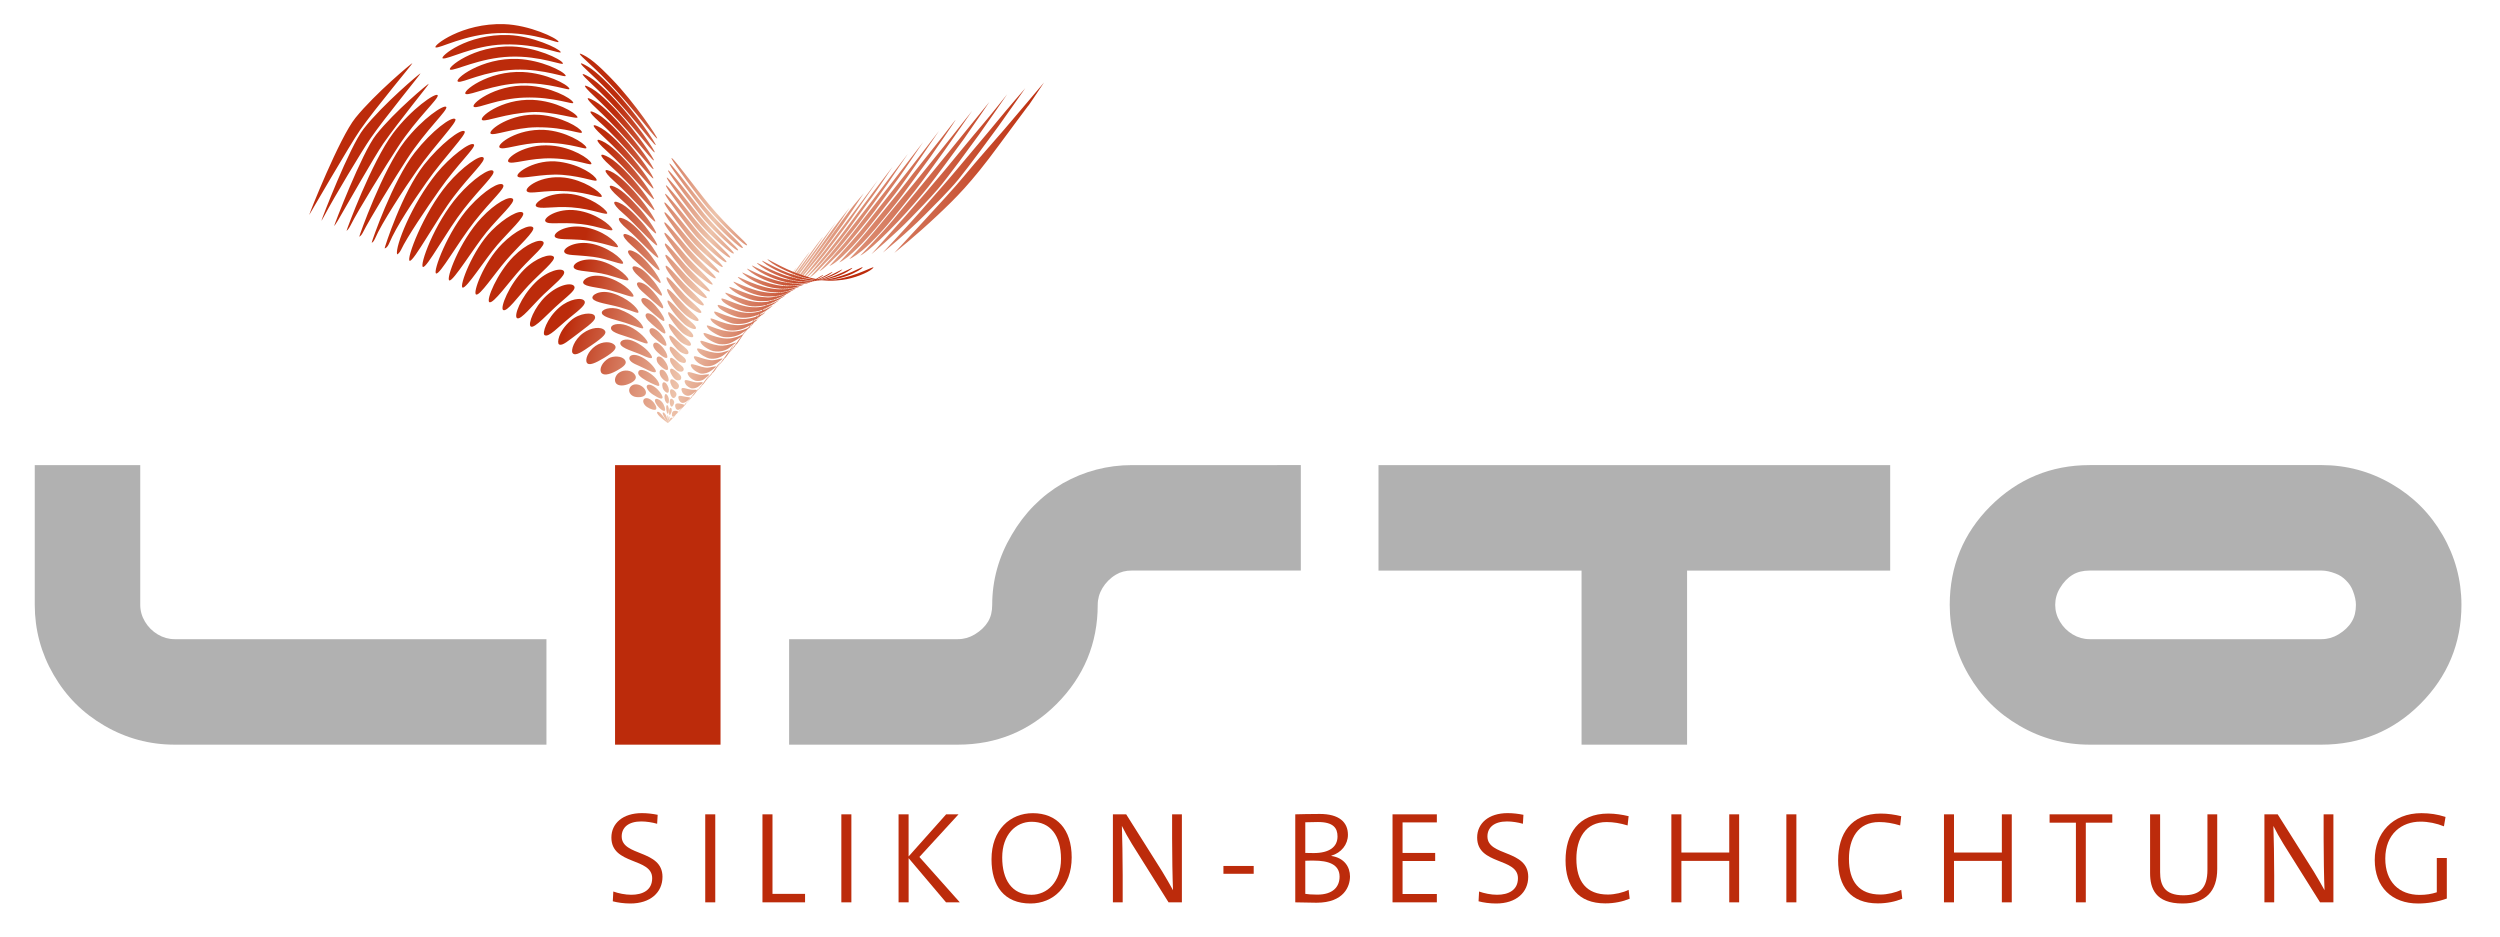 <?xml version="1.0" encoding="utf-8"?>
<!-- Generator: Adobe Illustrator 26.3.1, SVG Export Plug-In . SVG Version: 6.00 Build 0)  -->
<svg version="1.1" id="Ebene_1" xmlns="http://www.w3.org/2000/svg" xmlns:xlink="http://www.w3.org/1999/xlink" x="0px" y="0px"
	 viewBox="0 0 907 340" style="enable-background:new 0 0 907 340;" xml:space="preserve">
<style type="text/css">
	.st0{fill:#BC2B0B;}
	.st1{fill:#B1B1B1;}
	.st2{fill:url(#SVGID_1_);}
	.st3{fill:url(#SVGID_00000127741440317928303600000000054150298934169514_);}
</style>
<g>
	<path class="st0" d="M252.8,168.74h-29.66v101.43h38.27V168.74H252.8z"/>
	<g>
		<path class="st1" d="M42.27,168.74H12.61v50.71c0,9.01,2.3,17.55,6.84,25.37c4.57,7.88,10.63,13.93,18.49,18.49
			c7.83,4.56,16.37,6.85,25.38,6.85h134.93v-38.27H63.33c-2.14,0-4.2-0.58-6.1-1.72c-1.94-1.17-3.46-2.68-4.63-4.63
			c-1.14-1.9-1.72-3.95-1.72-6.09v-50.71H42.27z"/>
		<path class="st1" d="M463.33,168.74h-52.64c-8.93,0-17.37,2.22-25.09,6.59c-7.72,4.49-13.94,10.77-18.57,18.75
			c-4.67,7.86-7.06,16.42-7.06,25.37c0,2.41-0.49,4.4-1.51,6.09c-1.08,1.79-2.7,3.34-4.83,4.63c-1.9,1.14-3.96,1.72-6.1,1.72h-61.24
			v38.27h61.24c13.97,0,26-4.95,35.78-14.73c9.91-9.92,14.94-22.02,14.94-35.99c0-2.14,0.58-4.2,1.72-6.1
			c1.17-1.95,2.89-3.67,4.83-4.83c1.75-1.05,3.57-1.52,5.89-1.52h61.25v-38.27H463.33z"/>
		<path class="st1" d="M677.16,168.74H500.12v38.27c0,0,60.25,0,73.67,0c0,12.85,0,63.16,0,63.16h38.28c0,0,0-50.31,0-63.16
			c13.43,0,73.69,0,73.69,0v-38.27H677.16z"/>
		<path class="st1" d="M758.07,168.74c-13.96,0-26.07,5.02-35.99,14.94c-9.77,9.78-14.72,21.81-14.72,35.77
			c0,9.02,2.29,17.56,6.84,25.37c4.57,7.87,10.62,13.93,18.5,18.49c7.81,4.56,16.37,6.85,25.37,6.85h84.21
			c13.96,0,25.99-4.95,35.77-14.73c9.92-9.92,14.96-22.02,14.96-35.99c0-9.01-2.3-17.55-6.85-25.37
			c-4.57-7.87-10.62-13.92-18.5-18.5c-7.82-4.55-16.35-6.84-25.38-6.84H758.07z M751.98,230.17L751.98,230.17
			c-1.95-1.17-3.46-2.68-4.63-4.63c-1.15-1.9-1.72-3.95-1.72-6.09c0-2.14,0.57-4.2,1.72-6.1c1.28-2.14,2.84-3.77,4.63-4.83
			c1.67-1.01,3.72-1.52,6.09-1.52h84.21c1.51,0,3.18,0.36,5.13,1.11c1.43,0.55,2.56,1.29,3.73,2.47c1.18,1.18,1.91,2.3,2.48,3.75
			c0.75,1.94,1.11,3.61,1.11,5.12c0,2.41-0.5,4.4-1.52,6.09c-1.06,1.79-2.69,3.34-4.83,4.63c-1.9,1.14-3.95,1.72-6.09,1.72h-84.21
			C755.94,231.89,753.88,231.31,751.98,230.17z"/>
	</g>
	<g>
		<path class="st0" d="M228.71,327.79c-2.37,0-4.63-0.33-6.39-0.8l0.19-3.55c1.84,0.66,4.3,1.18,6.53,1.18
			c4.12,0,7.57-1.66,7.57-6.01c0-7.57-14.8-4.68-14.8-14.76c0-5.06,4.07-8.85,11.07-8.85c1.99,0,3.83,0.24,5.72,0.61l-0.19,3.26
			c-1.8-0.52-3.93-0.85-5.77-0.85c-4.63,0-7.09,2.18-7.09,5.44c0,7.33,14.8,4.68,14.8,14.66
			C240.35,323.77,235.95,327.79,228.71,327.79z"/>
		<path class="st0" d="M255.86,327.37v-31.93h3.64v31.93H255.86z"/>
		<path class="st0" d="M276.62,327.37v-31.93h3.64v28.85h11.82v3.07H276.62z"/>
		<path class="st0" d="M305.24,327.37v-31.93h3.64v31.93H305.24z"/>
		<path class="st0" d="M343.22,327.37l-13.57-16.03v16.03H326v-31.93h3.64v15.28l13.62-15.28h4.49l-14.19,15.47l14.66,16.46H343.22z
			"/>
		<path class="st0" d="M373.86,327.79c-9.55,0-14.14-6.39-14.14-16.03c0-10.74,6.76-16.74,14.99-16.74c8.65,0,14.1,5.77,14.1,16.03
			C388.81,321.74,382.05,327.79,373.86,327.79z M374.24,298.14c-5.63,0-10.64,4.59-10.64,12.96c0,7.99,3.45,13.53,10.64,13.53
			c5.58,0,10.69-4.54,10.69-13.01C384.93,303.06,381.01,298.14,374.24,298.14z"/>
		<path class="st0" d="M423.95,327.37l-13.29-21.19c-1.42-2.32-2.6-4.44-3.64-6.53c0.14,3.64,0.29,12.39,0.29,17.93v9.79h-3.55
			v-31.93h4.82l13.06,20.72c1.37,2.22,2.7,4.59,3.93,6.81c-0.19-4.26-0.33-12.96-0.33-18.78v-8.75h3.55v31.93H423.95z"/>
		<path class="st0" d="M443.86,317.01v-2.84h10.98v2.84H443.86z"/>
		<path class="st0" d="M477.63,327.51c-1.94,0-4.97-0.09-7.71-0.14v-31.93c2.17-0.05,5.06-0.14,8.89-0.14
			c6.95,0,10.22,2.93,10.22,7.57c0,3.5-2.41,6.53-6.01,7.57v0.1c4.73,0.71,6.76,4.02,6.76,7.43
			C489.79,321.41,487.71,327.51,477.63,327.51z M478.15,298.23c-1.56,0-3.21,0.05-4.59,0.09v11.12c0.99,0.05,1.8,0.05,3.03,0.05
			c5.68,0,8.66-2.22,8.66-6.01C485.25,300.45,483.78,298.23,478.15,298.23z M476.64,312.23c-0.57,0-2.32,0-3.08,0.05v12.01
			c0.85,0.14,2.27,0.28,4.35,0.28c5.63,0,8.09-2.79,8.09-6.53C486,313.56,481.89,312.23,476.64,312.23z"/>
		<path class="st0" d="M505.21,327.37v-31.93h16.08v2.93h-12.44v11.07h11.83v2.93h-11.83v11.97h12.44v3.03H505.21z"/>
		<path class="st0" d="M542.81,327.79c-2.37,0-4.63-0.33-6.39-0.8l0.19-3.55c1.85,0.66,4.31,1.18,6.53,1.18
			c4.11,0,7.57-1.66,7.57-6.01c0-7.57-14.8-4.68-14.8-14.76c0-5.06,4.07-8.85,11.07-8.85c1.99,0,3.83,0.24,5.72,0.61l-0.19,3.26
			c-1.8-0.52-3.93-0.85-5.77-0.85c-4.64,0-7.1,2.18-7.1,5.44c0,7.33,14.8,4.68,14.8,14.66
			C554.44,323.77,550.05,327.79,542.81,327.79z"/>
		<path class="st0" d="M582.4,327.75c-9.89,0-14.42-6.15-14.42-15.61c0-9.6,4.63-16.98,15.51-16.98c2.46,0,5.01,0.38,7.38,0.95
			l-0.38,3.36c-2.65-0.8-5.11-1.23-7.61-1.23c-7.76,0-10.97,6.05-10.97,13.34c0,8.23,3.64,12.96,11.44,12.96
			c2.46,0,5.53-0.71,7.52-1.7l0.38,3.22C588.78,327.08,585.71,327.75,582.4,327.75z"/>
		<path class="st0" d="M627.37,327.37v-15.04h-17.36v15.04h-3.64v-31.93h3.64v13.86h17.36v-13.86h3.59v31.93H627.37z"/>
		<path class="st0" d="M648.09,327.37v-31.93h3.64v31.93H648.09z"/>
		<path class="st0" d="M681.29,327.75c-9.89,0-14.42-6.15-14.42-15.61c0-9.6,4.63-16.98,15.51-16.98c2.46,0,5.02,0.38,7.38,0.95
			l-0.38,3.36c-2.65-0.8-5.11-1.23-7.61-1.23c-7.76,0-10.97,6.05-10.97,13.34c0,8.23,3.64,12.96,11.45,12.96
			c2.46,0,5.53-0.71,7.52-1.7l0.38,3.22C687.68,327.08,684.61,327.75,681.29,327.75z"/>
		<path class="st0" d="M726.27,327.37v-15.04h-17.36v15.04h-3.64v-31.93h3.64v13.86h17.36v-13.86h3.6v31.93H726.27z"/>
		<path class="st0" d="M756.73,298.47v28.9h-3.59v-28.9h-9.55v-3.03h22.75v3.03H756.73z"/>
		<path class="st0" d="M791.83,327.79c-9.89,0-11.78-5.53-11.78-11.02v-21.33h3.64v21c0,4.59,1.52,8.37,8.42,8.37
			c5.87,0,8.75-2.46,8.75-9.27v-20.1h3.55v19.82C804.41,323.44,800.11,327.79,791.83,327.79z"/>
		<path class="st0" d="M841.72,327.37l-13.29-21.19c-1.42-2.32-2.6-4.44-3.64-6.53c0.14,3.64,0.29,12.39,0.29,17.93v9.79h-3.55
			v-31.93h4.82l13.06,20.72c1.37,2.22,2.7,4.59,3.93,6.81c-0.19-4.26-0.33-12.96-0.33-18.78v-8.75h3.55v31.93H841.72z"/>
		<path class="st0" d="M886.66,299.79c-2.7-1.09-5.67-1.7-8.51-1.7c-6.72,0-12.77,4.35-12.77,13.43c0,8.42,5.02,13.15,12.49,13.15
			c2.32,0,4.3-0.33,6.2-0.95v-12.44h3.64v14.71c-3.22,1.18-7.05,1.8-10.4,1.8c-9.46,0-15.75-5.86-15.75-15.8
			c0-9.7,6.39-16.98,16.98-16.98c2.98,0,5.82,0.47,8.7,1.37L886.66,299.79z"/>
	</g>
	<g>
		<g>
			
				<linearGradient id="SVGID_1_" gradientUnits="userSpaceOnUse" x1="227.023" y1="-4.647" x2="331.78" y2="-4.647" gradientTransform="matrix(1 0 0 1 47 78)">
				<stop  offset="0" style="stop-color:#EDC3AB"/>
				<stop  offset="1" style="stop-color:#BC2B0B"/>
			</linearGradient>
			<path class="st2" d="M283.91,103.2c-0.7,0.83-5.98,8.14-6.71,9.19c-0.88,1.26-3.17,4.39-3.17,4.39s1.16-1.17,1.73-1.99
				c0.92-1.34,2.11-2.76,2.92-3.92C279.48,109.72,284.63,102.35,283.91,103.2z M288.87,97.12c-0.91,1.06-7.75,10.51-8.7,11.86
				c-1.37,1.95-3.82,5.65-3.82,5.65s1.17-1.3,1.81-2.2c0.9-1.25,2.85-3.96,3.9-5.45C283.11,105.51,289.81,96.02,288.87,97.12z
				 M307.58,83.66c1.59-2.17,7.11-10,8.68-12.02c1.57-2.01,7.54-11.1,7.54-11.1c-0.72,0.92-11.66,15.19-15.8,20.92
				c-4.4,6.1-12.06,15.31-13.57,17.02c-1.14,1.29-4.34,4.76-3.88,4.41c0.46-0.35,2.61-2.52,4.66-4.54
				C298.9,94.77,304.99,87.2,307.58,83.66z M305.71,81.53c1.87-2.62,7.66-11.4,7.66-11.4s-2.29,2.74-3.68,4.39
				c-1.39,1.64-6.69,8.9-9.35,12.75c-2.65,3.84-7.35,10.06-8.86,11.89c-1.51,1.83-5.97,7.58-5.97,7.58
				c1.81-1.65,9.89-11.49,11.7-13.74C299.02,90.74,303.84,84.15,305.71,81.53z M308.67,79.61c1.57-2.28,9.81-14.24,9.81-14.24
				s-7.52,10.01-8.76,11.6c-1.25,1.59-8.32,11.02-10.01,13.25c-1.69,2.24-6.51,8.22-7.6,9.56s-4.74,5.45-4.74,5.45
				c0.84-0.85,6.43-6.51,8.92-9.39C299.32,92.32,307.1,81.89,308.67,79.61z M284.59,105.52c1.09-1.56,4.02-5.24,5.34-7.08
				c1.31-1.83,9.61-13.68,8.44-12.33c-1.13,1.32-9.76,13.13-10.91,14.82c-1.82,2.66-7.01,10.08-7.01,10.08s0.68-0.73,1.81-2.36
				C283.11,107.41,284.16,106.13,284.59,105.52z M285.72,103.04c1.22-1.7,8.92-12.74,7.83-11.48c-1.05,1.23-9.06,12.23-10.13,13.8
				c-1.69,2.48-5.03,7.49-5.03,7.49s1.61-1.99,2.37-3.13C281.76,108.23,284.5,104.76,285.72,103.04z M301.61,85.19
				c1.63-2.25,6.57-9.82,6.57-9.82s-5.67,7.13-7.84,10.25c-2.17,3.11-7.84,11.04-9.89,13.67c-2.05,2.62-6.83,8.93-6.83,8.93
				c2.59-2.32,6.77-7.95,8.58-10.21C294.02,95.74,299.99,87.44,301.61,85.19z M303.24,80.67c0,0-2.95,3.96-4.64,6.16
				c-1.69,2.2-7.05,9.76-8.62,11.71c-1.57,1.95-8.16,11.25-8.16,11.25c3.07-3.3,9.73-12.59,12.02-15.51
				C296.13,91.35,303.24,80.67,303.24,80.67z M317.23,76.71c1.87-2.57,6.81-9.4,8.8-12.14c1.99-2.74,8.86-12.99,8.86-12.99
				s-8.62,11.16-10.67,13.84c-2.05,2.69-10.31,13.11-14.53,18.67c-4.22,5.55-12.42,14.27-12.42,14.27c1.27-0.3,4.82-4.08,7.36-6.52
				C307.16,89.39,315.36,79.27,317.23,76.71z M330.55,78.97c2.47-2.57,6.27-6.4,9.71-10.37c3.44-3.97,12.24-16.05,14.89-19.7
				c2.65-3.66,10.25-14.7,10.25-14.7s-6.03,7.62-8.92,10.98c-2.89,3.35-11.27,13.6-13.8,16.65c-2.53,3.05-11.33,13.36-14.05,16.41
				c-2.71,3.05-12.48,13.97-12.48,13.97S324.52,85.25,330.55,78.97z M347.73,65.06c3.5-4.27,12.42-16.41,14.47-19.21
				c2.05-2.81,9.77-13.85,9.77-13.85s-6.63,7.62-10.25,12.08c-3.62,4.45-13.08,15.55-15.01,17.93c-1.93,2.38-9.59,11.04-13.26,15.25
				c-3.68,4.21-13.14,14.39-13.14,14.39s8.44-6.83,15.19-13.66C338.51,74.94,344.24,69.33,347.73,65.06z M325.85,80.31
				c3.67-3.85,8.68-9.7,10.91-12.5c2.23-2.81,10.91-14.58,13.02-17.51c2.11-2.93,9.16-13.3,9.16-13.3s-15.07,18.55-18.27,22.51
				c-3.19,3.96-12.96,15.79-16.82,20.43C320,84.58,312.1,92.75,312.1,92.75S315.12,91.59,325.85,80.31z M378.78,29.92
				c0,0-11.88,14.08-14.47,17.08c-2.95,3.42-10.25,11.65-14.29,16.6c-3.89,4.76-10.31,11.59-16.16,17.99
				c-2.05,2.25-9.41,10.18-9.41,10.18S332,85.8,340.2,78.05c6.43-6.07,12.03-11.5,22.12-25.25c3.14-4.27,11.15-15.05,10.85-14.58
				C372.03,40.05,378.78,29.92,378.78,29.92z M317.47,83.11c1.95-2.34,8.02-9.7,9.77-12.14c1.75-2.44,8.56-11.59,10.31-14.03
				c1.75-2.44,9.04-13.11,9.1-13.36c0.06-0.24-1.09,1.34-5,6.34c-3.92,5-10.67,13.3-12.9,16.35c-2.23,3.05-11.76,14.52-14.47,17.93
				c-2.71,3.42-9.83,11.04-9.83,11.04C308.12,93.61,314.52,86.65,317.47,83.11z M312.83,85.37c1.69-1.95,10.19-12.87,11.88-15
				c1.69-2.13,7.11-9.88,8.92-12.57c1.81-2.68,7.05-10.31,7.05-10.31s-12.3,15.98-15.37,19.76c-3.08,3.78-10.37,13.24-13.45,16.96
				c-3.07,3.72-10.97,12.32-10.97,12.32C304.51,95.07,311.14,87.32,312.83,85.37z M322.05,81.46c1.99-2.32,7.96-9.82,9.95-12.32
				c1.99-2.5,8.14-11.04,10.43-14.21c2.29-3.17,10.25-14.7,10.25-14.7s-5.36,6.71-7.05,8.9c-1.69,2.2-11.03,13.66-13.56,16.84
				c-2.53,3.17-12.24,14.76-15.07,18.24c-2.83,3.48-8.86,9.76-8.86,9.76s1.33-0.36,4.76-3.17
				C316.32,87.99,320.06,83.78,322.05,81.46z M301.07,93.73c2.05-1.89,8.74-10.31,10.55-12.69c1.81-2.38,8.74-11.96,10.37-14.34
				c1.63-2.37,7.36-10.86,7.36-10.86s-10.01,13.05-12.12,15.92c-2.11,2.87-11.27,14.46-13.5,17.33
				c-2.23,2.87-10.01,11.59-10.01,11.59C295.65,99.77,299.02,95.62,301.07,93.73z"/>
		</g>
	</g>
	<g>
		<g>
			
				<linearGradient id="SVGID_00000085956665837716971380000006201823443906720648_" gradientUnits="userSpaceOnUse" x1="250.958" y1="21.881" x2="166.474" y2="3.035" gradientTransform="matrix(1 0 0 1 47 78)">
				<stop  offset="0" style="stop-color:#BC2B0B"/>
				<stop  offset="0.489" style="stop-color:#EDC3AB"/>
				<stop  offset="1" style="stop-color:#BC2B0B"/>
			</linearGradient>
			<path style="fill:url(#SVGID_00000085956665837716971380000006201823443906720648_);" d="M236.56,145.38
				c-1.23-1.09-2.38-1.15-2.93-0.56c-0.59,0.63-0.19,1.94,1.08,2.82c1.19,0.82,2.91,1.35,3.3,0.85
				C238.45,147.92,237.65,146.35,236.56,145.38z M238.39,149.58c-0.14,0.64,1.34,1.91,1.91,2.37c1.13,0.9,2,1.58,1.99,1.57
				c-0.29-0.38-1.12-1.79-2.07-2.95C239.14,149.25,238.46,149.24,238.39,149.58z M240.45,149.72c-0.15,0.46,0.45,1.42,0.58,1.65
				c0.72,1.26,1.27,2.16,1.27,2.14c-0.12-0.46-0.02-1.04-0.49-2.34C241.31,149.82,240.54,149.41,240.45,149.72z M242.2,150.67
				c-0.1,0.24-0.04,0.99-0.03,1.17c0.06,0.98,0.12,1.69,0.12,1.68c0.02-0.31,0.08-0.63,0.14-1.56
				C242.5,150.92,242.27,150.52,242.2,150.67z M242.76,151.08c-0.16,0.17-0.25,0.82-0.27,0.97c-0.14,0.84-0.19,1.46-0.19,1.45
				c0.09-0.26,0.17-0.49,0.43-1.26C243.02,151.39,242.86,150.97,242.76,151.08z M234.35,142.51c0.08-1.23-1.37-2.64-2.88-2.98
				c-1.71-0.38-2.9,0.52-3.17,1.69c-0.29,1.26,0.82,2.67,2.64,2.84C233.32,144.29,234.29,143.44,234.35,142.51z M230.55,136.3
				c-0.78-1.71-3.18-2.25-4.97-1.6c-2.03,0.74-2.77,2.63-2.35,3.88c0.45,1.36,2.51,1.63,4.61,0.81
				C230.15,138.5,231.06,137.41,230.55,136.3z M226.78,130.69c-1.05-1.67-4.4-1.65-6.01-0.66c-2.35,1.44-3.31,3.72-2.73,4.99
				c0.63,1.37,2.95,0.97,5.47-0.41C226.83,132.8,227.47,131.78,226.78,130.69z M223.02,125.2c-1.19-1.34-4.36-1.54-7.01,0.33
				c-2.76,1.96-3.73,4.86-3.15,5.98c0.71,1.37,3.23,0.19,6.26-1.63C223.06,127.5,223.91,126.21,223.02,125.2z M219.41,119.91
				c-1.26-1.54-4.93-1.17-7.84,0.94c-3.4,2.48-4.46,6.28-3.87,7.18c0.94,1.45,3.49-0.42,6.94-2.79
				C219.25,122.08,220.2,120.87,219.41,119.91z M215.77,114.6c-0.71-1.44-5.5-1.1-8.65,1.65c-4.73,4.13-5.05,8.26-4.31,8.69
				c1.22,0.71,3.35-1.3,7.31-4.24C215.49,116.71,216.32,115.75,215.77,114.6z M212.07,109.24c-0.83-1.53-5.55-0.83-9.15,2.3
				c-4.74,4.12-6.27,9.52-5.34,10.06c1.54,0.91,4.87-2.91,9.1-6.33C210.86,111.92,212.68,110.36,212.07,109.24z M208.34,103.88
				c-0.83-1.52-5.67-0.76-10.19,3.47c-4.37,4.08-6.77,10.36-5.58,11.12c1.37,0.87,6.33-4.89,10.45-8.45
				C207.19,106.4,208.94,105,208.34,103.88z M197.24,106.84c3.98-3.8,7.99-6.87,7.4-8.33c-0.65-1.61-6.04-0.4-10.41,3.98
				c-5.5,5.52-7.85,12.18-6.66,12.93C188.94,116.3,193.21,110.69,197.24,106.84z M200.89,93.15c-1.14-1.3-6.35,0.24-10.72,4.62
				c-5.5,5.52-8.82,13.94-7.63,14.7c1.37,0.87,5.36-4.82,9.22-8.95C195.77,99.25,201.93,94.34,200.89,93.15z M197.1,87.75
				c-1.15-1.29-6.23,0.69-10.81,5.32c-5.99,6.07-9.99,15.82-8.76,16.55c1.41,0.83,7.24-7.52,11.57-12.23
				C193.43,92.68,198.15,88.93,197.1,87.75z M193.4,82.5c-1.15-1.3-6.42,1.12-11.21,5.94c-6.87,6.91-10.8,17.99-9.44,18.42
				c1.41,0.45,6.39-7.2,10.97-12.53C187.96,89.4,194.45,83.69,193.4,82.5z M189.74,77.21c-1.15-1.3-6.58,1.64-11.38,6.47
				c-6.87,6.91-11.88,20.23-10.53,20.66c1.41,0.45,8-10.13,12.58-15.46C184.66,83.95,190.79,78.4,189.74,77.21z M186.09,72.18
				c-1.15-1.3-6.35,1.42-11.41,6.83c-8.04,8.58-13.01,22.3-11.66,22.73c1.41,0.45,9.01-12.05,13.46-17.48
				C181.14,78.56,187.13,73.36,186.09,72.18z M182.51,67.05c-1.15-1.3-6.59,1.83-12.14,7.93c-7.91,8.7-13.49,23.8-12.14,24.24
				c1.41,0.44,7.62-10.81,13.86-18.79C178.53,72.21,183.56,68.23,182.51,67.05z M178.93,62.01c-1.15-1.3-7.39,2.89-12.66,8.94
				c-8.84,10.16-14.17,25.47-12.82,25.9c1.41,0.45,8.58-13.04,14.83-21.02C174.71,67.62,179.98,63.19,178.93,62.01z M175.4,57.17
				c-1.15-1.3-7.92,3.57-12.98,9.56c-8.96,10.61-15.14,27.47-13.79,27.9c1.41,0.44,9.81-15.21,16.04-23.38
				C170.89,63.07,176.44,58.35,175.4,57.17z M171.94,52.41c-1.21-1.23-8.82,4.62-13.5,10.41c-9.24,11.42-15.11,26.67-14.39,29.44
				c0.03,0.13,0.88-0.4,1.45-1.62c2.06-4.45,9.24-15.08,13.91-21.71C166.03,59.48,172.86,53.35,171.94,52.41z M168.56,47.65
				c-1.22-1.23-8.96,4.8-14.71,12.12c-8.06,10.27-14.31,29.97-14.31,30.34c0,0.02,0.88-0.04,1.61-1.75
				c2.69-6.35,8.78-15.39,13.54-22.16C161.33,56.76,169.49,48.59,168.56,47.65z M165.19,43.22c-1.22-1.23-8.52,4.23-14.71,12.12
				c-8.06,10.27-15.63,32.32-15.63,32.7c0,0.01,0.6,0,1.25-1.55c2.21-5.32,10.55-18.06,15.23-24.73
				C157.95,52.33,166.11,44.16,165.19,43.22z M161.89,38.79c-0.8-0.97-8.6,4.15-15.07,12.48c-8.01,10.32-16.48,34.24-16.48,34.61
				c0,0.02,0.68-0.31,1.17-1.26c2.89-5.69,11.52-19.78,16.16-26.92C154.62,47,162.73,39.81,161.89,38.79z M158.76,34.52
				c-0.8-0.98-9.56,5.05-16.12,13.79c-7.83,10.45-16.92,35.09-16.92,35.46c0,0.01,0.72-0.53,1.37-1.83
				c2.87-5.8,12.67-21.54,17.2-28.5C151.24,42.73,159.59,35.53,158.76,34.52z M155.58,30.37c-0.11-0.13-12.35,9.94-19.13,18.51
				c-5.18,6.55-15.23,32.78-15.23,33.14c0,0.02,0.59-0.67,1.28-1.87c3.4-5.86,13.5-23.65,16.56-28.06
				C144.57,44.16,155.74,30.57,155.58,30.37z M152.57,26.59c-0.11-0.13-13.62,11.18-20.66,20.17c-5.15,6.58-15.31,32.98-15.31,33.35
				c0,0.01,0.44-0.61,1.16-2c3.2-6.12,13.64-23.55,16.68-27.94C139.95,42.24,152.73,26.79,152.57,26.59z M149.63,22.89
				c-0.11-0.13-13.48,10.98-20.66,19.85c-5.83,7.2-16.8,34.89-16.8,35.26c0,0.08,14.8-25.56,18.49-30.86
				C136.17,39.2,149.8,23.09,149.63,22.89z M240.95,149.09c0.5-0.01,0.56-0.89-0.26-2.48c-0.71-1.36-2.03-1.97-2.61-1.89
				c-0.74,0.1-0.6,1.14,0.36,2.4C239.38,148.35,240.5,149.1,240.95,149.09z M241.71,148.23c0.05,0.92,0.29,1.7,0.45,1.86
				c0.18,0.19,0.42-0.18,0.49-1.2c0.06-0.89-0.27-1.68-0.5-1.87C241.85,146.77,241.66,147.29,241.71,148.23z M241.89,143.12
				c-0.68-0.55-0.88,0.53-0.77,1.46c0.13,1.08,0.75,1.8,1.08,1.83c0.26,0.02,0.47-0.21,0.5-1.22
				C242.73,144.3,242.15,143.33,241.89,143.12z M240.39,140.59c0.24,1.06,1.36,2.01,1.82,1.9c0.25-0.06,0.5-0.17,0.45-1.17
				c-0.04-0.89-0.79-2.03-1.04-2.27C240.95,138.39,239.93,138.5,240.39,140.59z M241.03,134.54c-0.93-0.8-2.19-0.54-1.55,1.51
				c0.35,1.12,1.97,2.5,2.65,2.4c0.35-0.06,0.59-0.26,0.35-1.38C242.28,136.16,241.52,134.96,241.03,134.54z M242.25,132.87
				c-0.25-0.89-1.33-2.49-2.07-3.06c-1.11-0.89-2.45-0.58-1.78,1.39c0.42,1.23,2.89,3.16,3.57,3.05
				C242.33,134.19,242.56,133.97,242.25,132.87z M238.72,124.53c-1.22-0.72-2.53,0.25-1.17,2.15c0.93,1.31,3.44,3.35,4.26,3.19
				c0.35-0.07,0.47-0.3,0.09-1.44C241.61,127.56,240.32,125.48,238.72,124.53z M237.32,119.23c-1.46-0.7-2.59,0.71-0.72,2.61
				c1.13,1.14,3.99,3.59,4.82,3.61c0.47,0.02,0.5-0.32,0.09-1.51C241.21,123.06,239.44,120.25,237.32,119.23z M236.1,113.92
				c-1.82-0.87-2.71,0.47-0.92,2.38c1.1,1.17,5.09,4.67,5.92,4.7c0.47,0.02,0.5-0.7-0.42-2.26
				C240.21,117.94,238.36,115,236.1,113.92z M234.88,108.49c-2.19-1.08-3.16,0.29-0.98,2.41c1.32,1.28,6.03,5.54,6.86,5.57
				c0.47,0.02,0.54-0.81-1.04-3.1C239.19,112.61,237.12,109.6,234.88,108.49z M233.61,102.95c-2.79-1.4-3.56,0.12-0.77,2.67
				c1.93,1.76,6.96,6.33,7.51,6.25c0.46-0.06,0.53-0.75-1.36-3.51C238.47,107.6,235.85,104.08,233.61,102.95z M232.21,97.31
				c-3.35-1.77-3.77,0.11-0.47,2.93c1.98,1.69,7.67,7.11,8.21,7.03c0.47-0.07,0.29-0.99-1.93-4.15
				C237.5,102.37,234.43,98.48,232.21,97.31z M230.94,91.73c-3.72-2.12-4.49-0.38-0.05,3.33c2,1.67,8.08,7.68,8.62,7.61
				c0.46-0.06,0.07-1.22-2.14-4.38C236.85,97.53,233.39,93.12,230.94,91.73z M229.27,85.86c-3.72-2.12-4.47-0.62-0.11,3.19
				c4.13,3.6,9.18,9.13,10.04,8.99c0.46-0.07-0.65-2.11-2.99-5.3C235.68,91.99,231.72,87.25,229.27,85.86z M227.55,79.98
				c-3.72-2.12-4.38-0.52,0.07,3.22c3.66,3.07,10.29,10.43,11.15,10.29c0.46-0.08-1.21-2.76-3.54-5.96
				C234.7,86.79,230.58,81.71,227.55,79.98z M225.83,74.16c-3.72-2.12-4.3-0.63,0.13,3.13c3.69,3.12,11.55,11.88,12.41,11.74
				c0.46-0.07-1.61-3.55-4.4-7.09C233.4,81.22,228.86,75.88,225.83,74.16z M224.48,71.55c7.3,6.43,12.67,13.27,13.53,13.13
				c0.46-0.08-2.22-4.59-5.5-8.45c-0.6-0.7-5.27-6.1-8.3-7.83C220.48,66.29,219.87,67.5,224.48,71.55z M222.78,65.68
				c7.38,6.57,14.06,14.84,14.92,14.7c0.46-0.08-2.44-4.85-6.65-9.82c-0.59-0.7-5.02-5.89-8.41-7.83
				C218.98,60.65,218.38,61.77,222.78,65.68z M221.3,60.02c7.39,6.58,15.25,16.35,16.11,16.21c0.46-0.07-2.83-5.5-7.81-11.22
				c-0.6-0.7-5.16-5.89-8.54-7.83C217.39,55.1,216.91,56.12,221.3,60.02z M219.96,54.61c7.39,6.58,16.41,17.78,17.27,17.64
				c0.46-0.07-3.6-6.62-8.86-12.5c-0.61-0.69-5.37-6.03-8.76-7.96C215.95,49.7,215.56,50.7,219.96,54.61z M218.32,49.02
				c10.59,9.7,17.89,19.52,18.74,19.38c0.46-0.08-3.62-6.73-10.02-13.86c-0.61-0.68-5.44-6.07-8.83-8.01
				C214.55,44.44,214.28,45.32,218.32,49.02z M217.31,44.09c8.97,7.99,18.86,20.79,19.71,20.66c0.46-0.08-4.38-7.83-11.19-15.22
				c-0.62-0.68-5.44-6.07-8.83-8.01C213.34,39.44,213.11,40.35,217.31,44.09z M216.35,39.3c12.22,11.49,19.88,22.22,20.74,22.08
				c0.46-0.07-5.23-8.97-12.4-16.64c-0.63-0.68-5.45-6.07-8.83-8.01C212.39,34.74,212.11,35.31,216.35,39.3z M215.41,34.74
				c12.76,11.96,20.96,23.6,21.82,23.46c0.46-0.07-6.11-10.16-13.28-17.83c-0.63-0.67-5.77-6.24-9.15-8.18
				C211.33,30.21,211.16,30.76,215.41,34.74z M214.66,30.47c13.2,12.34,22.01,24.96,22.87,24.82c0.46-0.07-6.63-10.94-14.39-19.11
				c-0.63-0.66-5.85-6.24-9.23-8.18C210.44,26.02,210.41,26.5,214.66,30.47z M213.24,24.12c-3.47-1.99-3.43-1.49,0.85,2.45
				c13.14,12.06,22.95,26.21,23.81,26.07c0.46-0.07-7.5-12.14-15.45-20.39C221.82,31.58,216.63,26.06,213.24,24.12z M213.74,23.01
				c13.51,12.28,23.82,27.38,24.68,27.24c0.46-0.07-8.2-13.09-16.4-21.53c-0.64-0.66-5.83-6.18-9.21-8.12
				C209.34,18.62,209.43,19.1,213.74,23.01z M243.53,149.68c0.36-0.93,0.14-1.41-0.02-1.6c-0.2-0.25-0.62-0.17-0.74,0.81
				c-0.09,0.72,0.01,1.48,0.12,1.64C243.01,150.7,243.23,150.44,243.53,149.68z M244.42,146.66c0.45-1.08-0.12-1.48-0.35-1.74
				c-0.21-0.24-1.02-0.67-1.1,0.79c-0.04,0.73,0.3,1.62,0.51,1.77C243.74,147.68,244.1,147.42,244.42,146.66z M245.55,149.11
				c-0.31-0.06-1.65-0.41-1.78,1.05c-0.05,0.5,0.04,0.82,0.19,0.93c0.26,0.2,0.64-0.1,1.3-0.74
				C246.1,149.55,246.17,149.25,245.55,149.11z M245.73,148.66c0.29,0.14,0.93-0.08,1.6-0.72c0.84-0.81,1.18-1.17,0.3-1.3
				c-0.72-0.11-2.91-0.94-2.67,0.81C245.09,148.4,245.55,148.57,245.73,148.66z M249.59,144.08c-1.72-0.1-4.07-1.38-3.38,0.73
				c0.3,0.92,0.95,1.28,1.25,1.35c0.32,0.07,1.09,0,1.84-0.67C250.43,144.46,250.94,144.16,249.59,144.08z M251.53,141.42
				c-2.05,0.12-5.18-1.97-4.07,0.73c0.43,1.04,1.48,1.37,1.87,1.43c0.41,0.07,1.14-0.01,2.07-0.78
				C252.83,141.61,253.34,141.3,251.53,141.42z M253.11,138.73c-2.05,0.19-5.8-2.29-4.45,0.49c0.49,1.01,1.86,1.61,2.25,1.68
				c0.41,0.07,1.61,0.03,2.55-0.72C255.3,138.71,255.75,138.48,253.11,138.73z M254.7,136.01c-2.05,0.17-6.52-2.5-4.93,0.2
				c0.78,1.32,2.34,1.91,2.73,1.97c0.9,0.12,2.06,0.07,3-0.67C258.22,135.36,257.6,135.77,254.7,136.01z M256.84,133.38
				c-2.64,0.21-7.52-2.81-5.92-0.11c0.78,1.32,2.9,2.21,3.29,2.26c1.37,0.18,2.82-0.33,3.8-1.04
				C261.54,131.93,258.88,133.21,256.84,133.38z M258.64,130.68c-3.34,0.17-8.2-3.05-6.6-0.35c0.78,1.32,3.05,2.42,3.96,2.5
				c1.9,0.17,3.23-0.42,4.2-1.13C264.15,128.83,261.15,130.55,258.64,130.68z M260.82,128.02c-4.3,0.19-9.34-3.28-7.57-0.56
				c0.84,1.28,3.15,2.4,4.06,2.59c2,0.43,4.2-0.43,5.15-1.16C266.72,125.64,263.32,127.92,260.82,128.02z M262.2,125.4
				c-4.3,0.18-9.54-3.47-7.76-0.76c0.84,1.28,3.39,2.57,4.3,2.74c2.64,0.52,4.75-0.37,5.71-1.08
				C269.6,122.47,265.91,125.25,262.2,125.4z M280.79,107.73c-2.23,0.29-2.49,0.17-4.44,0c-5.83-0.49-13.5-5.24-11.43-3.09
				c1.97,2.05,7.06,4.27,9.83,4.54c1.55,0.15,3.03,0.1,4.35-0.1c-0.08,0.09-0.16,0.2-0.26,0.33c-1.81,0.3-3.36,0.22-3.71,0.2
				c-6.23-0.29-13.85-5.04-11.6-2.81c2.02,2.01,6.59,4.14,9.36,4.33c1.48,0.11,3.37-0.05,5-0.47c-0.08,0.1-0.15,0.21-0.23,0.31
				c-0.65,0.16-1.26,0.28-1.78,0.38c-0.9,0.16-1.99,0.15-2.93,0.1c-5.84-0.26-12.73-5-10.97-2.37c0.83,1.25,5.99,3.87,8.76,4.08
				c2.5,0.18,4.39-0.19,5.91-0.8c-0.1,0.14-0.2,0.28-0.3,0.42c-0.55,0.16-1.15,0.31-1.71,0.44c-1.07,0.25-2.29,0.31-3.38,0.28
				c-5.85-0.15-12.37-4.69-10.61-2.06c0.83,1.24,5.85,3.63,8.1,3.81c2.45,0.19,4.5-0.35,5.98-0.95c-0.13,0.17-0.28,0.38-0.45,0.61
				c-1.57,0.54-3.22,0.83-4.87,0.8c-5.85-0.1-11.77-4.46-10.01-1.84c0.83,1.25,5.21,3.45,7.02,3.61c3.3,0.3,5.13-0.48,6.63-1.2
				c0.15-0.07,0.27-0.13,0.4-0.2c-0.19,0.27-0.38,0.54-0.56,0.8c-0.25,0.11-0.5,0.21-0.74,0.29c-1.45,0.49-3.19,0.84-4.42,0.81
				c-6.25-0.12-11.37-4.2-9.61-1.57c0.83,1.24,4.67,3.26,6.15,3.44c3.07,0.39,5.78-0.63,7.03-1.38c0.24-0.15,0.52-0.3,0.79-0.45
				c-0.24,0.34-0.42,0.6-0.5,0.7c-0.05,0.06-0.1,0.15-0.17,0.24c-0.2,0.09-0.42,0.19-0.64,0.29c-1.31,0.56-3.22,1.08-5.05,1.06
				c-5.75-0.04-10.7-3.97-8.95-1.34c0.83,1.24,4.23,3.1,5.71,3.3c2.76,0.37,5.37-0.51,6.57-1.35c0.5-0.35,0.96-0.64,1.34-0.89
				c-0.29,0.39-0.65,0.87-1.02,1.37c-0.33,0.1-1.27,0.62-2.01,0.82c-1.09,0.3-2.19,0.64-3.64,0.61c-5.08-0.1-9.9-3.73-8.12-1.02
				c0.84,1.29,4.04,2.9,5.47,3.05c2.67,0.29,4.21-0.44,5.46-1.19c0.93-0.56,1.37-0.78,1.92-1.25c0.21-0.18,0.37-0.32,0.51-0.45
				c-0.79,1.09-1.54,2.13-1.7,2.34c-0.34,0.44-3.05,4.21-3.05,4.21s2.28-2.79,2.5-2.99c0.48-0.44-0.45-0.07,0.38-0.52
				c0.21-0.11,0.86-1.01,1.16-1.55c0.17-0.31,1.69-2.5,2.41-3.61c0.08-0.05,0.17-0.11,0.24-0.16c-0.46,0.69-0.96,1.44-0.96,1.44
				s0.72-0.95,1.28-1.67c0.01-0.01,0.02-0.01,0.03-0.02c1.2-0.92,1.08-0.92,0.53-0.67c0.03-0.03,0.06-0.07,0.08-0.09
				c0.52-0.5,0.03-0.17,0.41-0.59c0.03-0.03,0.13-0.17,0.27-0.36c0.17-0.1,0.33-0.2,0.44-0.28c0,0,0,0,0,0
				c-0.61,0.91-1.18,1.81-1.18,1.81s1.18-1.47,1.75-2.25c1.64-1.29,1.34-1.12,0.44-0.68c0.27-0.47,0.08-0.27,0.44-0.52
				c0.22-0.15,0.32-0.27,0.52-0.57c0.24-0.14,0.45-0.28,0.63-0.4c3.34-2.27,1.54-1.22,0.5-0.71c-0.18,0.09-0.37,0.17-0.56,0.25
				c0.12-0.17,0.29-0.41,0.49-0.71c0.77-0.36,1.32-0.6,2.09-1.13c4.61-3.18,0.97-0.83-0.5-0.23c-0.23,0.1-0.53,0.2-0.85,0.29
				c0.11-0.16,0.23-0.32,0.34-0.49c0.08-0.03,0.16-0.07,0.24-0.1c1.25-0.59,2.85-1.4,3.32-1.71c3.6-2.4,1.06-0.79-0.28-0.24
				c-0.83,0.33-1.63,0.58-2.38,0.78c0.08-0.11,0.15-0.22,0.23-0.33c0.44-0.13,0.85-0.27,1.23-0.43c1.41-0.62,2.09-0.84,3.01-1.38
				c3.76-2.18,2.24-1.32,0.12-0.43c-1.11,0.47-1.75,0.65-3.01,0.94c-0.18,0.04-0.36,0.07-0.54,0.1c0.08-0.12,0.15-0.22,0.2-0.31
				c0.96-0.15,1.83-0.39,2.55-0.69c0.76-0.31,1.66-0.63,2.25-0.94c4.44-2.28,2.97-1.6,0.68-0.67
				C283.61,107.22,281.9,107.6,280.79,107.73z M274.19,115.79c-0.13,0.17-0.33,0.45-0.56,0.77c-0.11,0.05-0.22,0.11-0.34,0.16
				c0.03-0.05,0.06-0.1,0.09-0.14c0.09-0.14,0.25-0.38,0.44-0.66c0.17-0.09,0.31-0.16,0.45-0.24
				C274.24,115.72,274.21,115.76,274.19,115.79z M275.02,114.65c-0.16,0.07-0.33,0.13-0.5,0.19c0.15-0.23,0.28-0.44,0.39-0.6
				c0.2-0.09,0.4-0.17,0.58-0.26c0.01,0,0.01-0.01,0.02-0.01C275.33,114.21,275.17,114.44,275.02,114.65z M287.47,105.23
				c-0.9,0.38-2.45,0.75-3.34,0.86c-2.35,0.3-3.18,0.33-5.77,0.04c-7.18-0.81-14-5.46-11.86-3.39c2.85,2.74,7.68,4.49,10.85,4.76
				c2.74,0.23,5.7-0.18,7.62-1.02c0.77-0.33,1.45-0.56,1.93-0.79C289.24,104.56,288.75,104.68,287.47,105.23z M285.94,104.87
				c-2.09,0.18-3.44,0.21-6.01-0.2c-7.15-1.14-14.02-5.7-11.84-3.68c2.81,2.6,7.96,4.65,11.82,5c3.01,0.27,5.27-0.11,7.64-1
				C292.97,102.96,288.07,104.68,285.94,104.87z M288.55,103.71c-2.45,0.21-3.61,0.25-6.39-0.24c-7.72-1.38-14.74-6.12-12.45-4.07
				c2.76,2.46,7.8,4.77,11.97,5.21c3.25,0.34,6.09-0.08,8.6-0.88C293.37,102.75,290.84,103.52,288.55,103.71z M306.24,100.76
				c-2.14,0.52-3.59,0.76-5.85,0.81c-0.06,0-0.11,0-0.16,0c2.8-0.14,6.39-1.01,9.26-2.37c3.07-1.45,3.47-2.13,3.47-2.24
				c0-0.11-0.5,0.12-0.5,0.12s-1.15,0.56-3.33,1.54c-2.19,0.98-5.15,1.87-6.06,2.12c-0.99,0.27-3.14,0.73-4.28,0.79
				c-0.01,0-0.02,0-0.03,0c0.6-0.1,1.3-0.25,2.14-0.45c2.91-0.7,5.26-1.75,6.51-2.5c0.95-0.57,1.79-1.2,1.81-1.33
				c0.01-0.12-0.27-0.04-1.39,0.55c-1.12,0.6-3,1.4-4.85,2.16c-1.97,0.82-4.63,1.47-4.63,1.47c-0.11,0.03-0.23,0.05-0.37,0.08
				c-0.07-0.01-0.15-0.02-0.23-0.04c0.32-0.07,0.7-0.16,1.28-0.35c2.18-0.72,3.54-1.36,4.54-1.9c0.97-0.54,1.91-1.23,2-1.4
				c0.09-0.17-0.93,0.33-2.08,0.96c-1.08,0.59-2.71,1.33-4.05,1.88c-1.14,0.47-1.88,0.7-2.08,0.76c-0.07-0.01-0.13-0.02-0.2-0.03
				c0.82-0.33,1.88-0.83,2.69-1.23c1.1-0.55,2.17-1.34,2.19-1.48c0.01-0.13-0.41,0.14-0.89,0.4c-0.48,0.26-2.12,1.16-3.04,1.6
				c-0.48,0.23-0.99,0.47-1.37,0.64c-0.1-0.02-0.2-0.03-0.3-0.05c1.02-0.51,1.93-1.16,2.13-1.34c0.21-0.18,0.05-0.19-0.17-0.09
				c-0.21,0.11-1.21,0.72-2.02,1.17c-0.12,0.07-0.23,0.13-0.35,0.19c-2.09-0.37-2.96-0.75-5.31-1.5c-7.15-2.3-14.16-7.19-11.86-5.15
				c2.76,2.46,10.11,5.5,13.71,6.31c1.27,0.28,2.23,0.46,3.02,0.58c-0.03,0.02-0.06,0.03-0.09,0.05c-0.21-0.02-0.43-0.05-0.65-0.08
				c-2.23-0.29-3.09-0.46-6.11-1.39c-7.13-2.17-14.14-6.97-11.84-4.92c2.76,2.46,9.64,5.43,13.77,6.14
				c2.41,0.42,3.36,0.49,4.32,0.51c-0.07,0.04-0.13,0.06-0.17,0.09c-0.39,0-0.81-0.01-1.2-0.04c-2.15-0.15-3.54-0.39-6.59-1.22
				c-7.41-2.03-14.28-6.74-11.98-4.7c2.76,2.47,9.16,5.21,13.29,5.88c3.16,0.51,4.32,0.44,6.08,0.28c-0.06,0.03-0.14,0.06-0.21,0.1
				c-0.58,0.04-1.41,0.1-2.31,0.11c-2.29,0.02-3.38-0.15-6.45-0.88c-7.56-1.8-14.52-6.58-12.23-4.53c2.76,2.46,8.86,5.12,13.01,5.65
				c3.26,0.42,5.06,0.32,7.51-0.14c-0.18,0.08-0.37,0.16-0.55,0.24c-0.56,0.09-1.58,0.24-2.61,0.3c-2.51,0.16-4.05-0.06-6.81-0.63
				c-7.82-1.6-14.6-6.31-12.31-4.27c2.76,2.46,8.51,5.01,12.67,5.45c3.26,0.35,5.61,0.08,8.36-0.61c0.14-0.03,0.25-0.06,0.36-0.09
				c-0.47,0.21-0.85,0.37-0.85,0.37c0.14-0.04,0.61-0.22,1.2-0.45c0.54-0.14,0.55-0.15,0.26-0.1c0.22-0.09,0.45-0.18,0.69-0.28
				c0.02,0,0.04-0.01,0.05-0.01c0.11-0.02,0.21-0.04,0.29-0.06c-0.36,0.12-0.64,0.21-0.64,0.21c0.37-0.07,0.6-0.15,1.68-0.48
				c0.04,0,0.08-0.01,0.12-0.01c-0.24,0.07-0.42,0.11-0.42,0.11c0.25-0.03,0.54-0.09,0.83-0.16c0.13-0.02,0.17-0.03,0.14-0.03
				c0.14-0.03,0.28-0.07,0.41-0.1c0.06,0,0.12,0,0.17,0c-0.24,0.04-0.4,0.06-0.4,0.06c0.15,0,0.67-0.02,1.57-0.14
				c0.24,0.01,0.42,0.02,0.56,0.03c0.36,0.02,0.87,0.06,1.55,0.1c0.98,0.06,2.52,0.11,5.53-0.26c4.15-0.5,9.27-2.56,10.94-4.08
				C318.44,95.69,312.87,99.16,306.24,100.76z M294.8,102.09c-0.07,0-0.17,0.01-0.29,0.02c0.09-0.04,0.17-0.07,0.26-0.11
				c0.13-0.01,0.26-0.02,0.37-0.03C295.03,102.01,294.92,102.05,294.8,102.09z M295.5,101.84c-0.11,0-0.22,0-0.34,0
				c0.07-0.03,0.14-0.06,0.2-0.09c0.13,0,0.25,0,0.37,0C295.66,101.79,295.58,101.82,295.5,101.84z M295.94,101.84
				c-0.04,0-0.07,0-0.11,0c0.09-0.03,0.19-0.06,0.29-0.09c0.05,0,0.1,0,0.14,0C296.15,101.79,296.04,101.81,295.94,101.84z
				 M296.19,101.57c-0.1-0.01-0.21-0.02-0.32-0.04c0.03-0.01,0.06-0.03,0.09-0.04c0.1,0.01,0.21,0.03,0.3,0.04
				C296.24,101.55,296.21,101.57,296.19,101.57z M296.69,101.63c-0.04,0-0.09-0.01-0.13-0.02c0.04-0.01,0.07-0.02,0.11-0.04
				c0.05,0.01,0.1,0.01,0.15,0.01C296.78,101.61,296.74,101.62,296.69,101.63z M297.11,101.69c-0.04-0.01-0.08-0.02-0.15-0.03
				c0.03-0.01,0.07-0.02,0.1-0.02c0.03-0.01,0.07-0.01,0.1-0.02c0.09,0.01,0.18,0.01,0.26,0.02
				C297.32,101.65,297.21,101.67,297.11,101.69z M245.29,143.61c0.44-0.96-0.32-1.55-0.54-1.81c-0.21-0.24-1.6-1.28-1.67,0.18
				c-0.04,0.73,0.41,2.14,1.08,2.39C244.46,144.47,244.95,144.36,245.29,143.61z M243.16,138.38c-0.02,0.73,0.8,2.56,1.72,2.81
				c0.31,0.08,0.99,0.13,1.33-0.62c0.44-0.96-0.51-1.69-0.74-1.96C245.27,138.38,243.2,136.63,243.16,138.38z M247.06,137.48
				c0.44-0.96-0.75-1.94-1.02-2.16c-0.55-0.44-3.12-2.88-2.92-0.65c0.06,0.72,1.41,2.97,2.33,3.22
				C245.75,137.98,246.71,138.23,247.06,137.48z M247.98,134.31c0.44-0.96-1.18-1.98-1.45-2.2c-0.55-0.45-3.94-4.19-3.38-1.06
				c0.13,0.72,1.71,3.1,2.89,3.59C246.61,134.88,247.64,135.06,247.98,134.31z M248.82,131.26c0.36-1.02-1.21-2.05-1.89-2.61
				c-1.01-0.81-4.46-4.83-3.9-1.71c0.13,0.72,1.94,3.47,3.41,4.24C247.14,131.55,248.55,132.04,248.82,131.26z M249.75,128.17
				c0.36-1.01-1.65-2.46-2.33-3.01c-1.01-0.81-5.43-5.43-4.46-2.4c0.44,1.38,2.46,3.93,3.82,4.88
				C247.7,128.29,249.47,128.94,249.75,128.17z M247.06,124.14c1.21,0.93,3.3,1.79,3.58,1.02c0.36-1.02-1.89-2.56-3.01-3.62
				c-0.94-0.89-5.87-6.12-4.9-3.09C243.16,119.83,245.66,123.06,247.06,124.14z M247.46,120.65c1.14,1.02,3.74,2.24,4.02,1.46
				c0.36-1.02-2.05-2.85-3.42-3.98c-1.33-1.1-6.51-7.05-5.55-4.03C242.96,115.48,245.77,119.14,247.46,120.65z M252.48,119.14
				c0.28-0.81-2.01-2.56-3.7-4.1c-1.87-1.71-7.48-8.27-6.51-5.25c0.44,1.38,2.85,5,6.07,7.85
				C249.49,118.65,252.21,119.92,252.48,119.14z M253.45,116.13c0-0.86-3.21-3.42-4.82-5.04c-1.85-1.87-7.48-8.47-6.51-5.45
				c0.44,1.38,3,5.38,6.19,8.26C250.55,115.93,253.45,117.07,253.45,116.13z M254.45,113.2c-0.07-0.86-4.22-4.27-5.99-6.1
				c-1.83-1.89-7.52-8.8-6.55-5.77c0.44,1.38,3.8,6.24,7,9.11C251.76,113,254.53,114.18,254.45,113.2z M248.14,102.92
				c-1.83-1.89-7.52-8.8-6.55-5.78c0.44,1.38,4.74,6.99,7.84,9.96c3.01,2.89,5.99,4.39,5.91,3.42
				C255.26,109.66,249.91,104.75,248.14,102.92z M256.42,107.92c-0.07-0.86-5.08-5.46-7.52-7.97c-2.05-2.11-8.36-9.86-7.4-6.83
				c0.44,1.38,5.06,7.64,8.16,10.61C252.68,106.62,256.5,108.89,256.42,107.92z M257.54,105.56c-0.07-0.86-6.19-6.43-8.84-9.35
				c-1.98-2.18-8.36-10.23-7.4-7.2c0.44,1.39,5.34,7.82,8.36,11.06C252.76,103.41,257.63,106.54,257.54,105.56z M258.55,103.12
				c-0.07-0.86-6.91-7.16-9.69-10.37c-1.93-2.23-8.68-10.53-7.72-7.73c0.47,1.37,5.63,8.43,8.64,11.68
				C252.88,100.03,258.63,104.1,258.55,103.12z M250.75,93.97c3.38,3.62,8.88,7.89,8.92,6.87c0.04-0.86-4.82-4.84-10.49-11.3
				c-1.94-2.22-9.04-11.14-8.08-8.34C241.58,82.57,247.59,90.58,250.75,93.97z M241.15,77.5c0.47,1.37,6.93,10.24,10.09,13.63
				c3.38,3.61,9.68,8.66,9.73,7.64c0.03-0.86-5.63-5.74-11.29-12.2C247.73,84.35,240.18,74.69,241.15,77.5z M252.04,88.6
				c3.38,3.62,10.13,9.19,10.17,8.17c0.03-0.86-6.31-6.26-12.06-12.97c-1.92-2.24-10.01-12.69-9.04-9.89
				C241.58,75.29,248.88,85.21,252.04,88.6z M252.64,85.92c3.62,4.07,10.7,10.1,10.93,9.11c0.16-0.69-5.51-5.29-11.25-11.99
				c-1.92-2.24-12.1-15.17-10.93-12.33C241.94,72.05,249.56,82.46,252.64,85.92z M253.4,83.64c3.62,4.07,11.31,10.71,11.54,9.72
				c0.16-0.69-6.59-6.46-12.34-13.17c-1.92-2.24-12.1-15.41-10.93-12.57C242.22,68.96,250.32,80.18,253.4,83.64z M254.33,81.53
				c3.62,4.07,11.67,11.36,11.9,10.37c0.16-0.69-6.19-6.18-11.94-12.89c-1.92-2.24-13.46-17.08-12.3-14.24
				C242.54,66.11,251.25,78.06,254.33,81.53z M255.46,79.74c3.82,4.35,12.11,12.01,12.34,11.02c0.16-0.69-6.47-6.14-12.38-13.29
				c-1.88-2.28-14.15-18.18-12.98-15.34C242.98,63.47,252.4,76.25,255.46,79.74z M248.13,67.18c2.73,3.73,5.96,7.96,8.05,10.44
				c5.06,6.02,13.11,13.27,13.34,12.28c0.02-0.09-0.1-0.3-0.34-0.59c-1.22-1.68-7.73-7.57-13.09-13.89
				c-4.38-5.17-14.27-18.54-13.1-15.7C243.27,60.39,245.48,63.56,248.13,67.18z M256.9,75.71c5.06,6.02,13.92,14.21,14.15,13.22
				c0.16-0.69-6.39-5.82-13.79-14.72c-4.33-5.21-14.71-19.36-13.55-16.51C244.27,59.04,252.82,70.86,256.9,75.71z M236.93,143.18
				c2.63,1.67,3.27,1.64,3.44,1.1c0.12-0.38-0.44-1.64-1.79-2.99c-1.4-1.39-3.08-2.12-3.74-1.52
				C234.13,140.39,235.21,142.09,236.93,143.18z M235.96,138.87c2.31,1.07,3.51,1.69,3.21,0.49c-0.44-1.75-2.85-3.87-4.73-4.7
				c-2.14-0.95-3.03-0.31-2.88,0.86C231.68,136.45,233.78,137.85,235.96,138.87z M233.89,133.7c3.74,1.97,4.52,1.56,3.86,0.36
				c-0.87-1.58-3.35-3.99-5.93-4.94c-2.27-0.84-3.67-0.1-3.48,1.06C228.61,131.73,231.59,132.49,233.89,133.7z M232.69,128.72
				c4.72,2.22,4.14,0.94,3.3-0.26c-1.04-1.47-3.52-3.72-6.65-4.9c-2.27-0.86-4.52-0.14-4.28,1.17
				C225.35,126.4,230.33,127.62,232.69,128.72z M229.51,122.86c3.81,1.45,5.92,2.43,5.42,1.2c-0.67-1.64-4.34-4.98-7.76-6.08
				c-2.73-0.88-5.71-0.37-5.49,1.22C221.92,120.85,226.6,121.76,229.51,122.86z M226.68,117.05c4.52,1.45,7.07,2.79,6.65,1.67
				c-0.68-1.81-3.62-4.64-8.5-6.45c-3.3-1.23-6.97,0.02-6.45,1.44C218.93,115.2,223.28,115.96,226.68,117.05z M224.93,111.48
				c5.36,1.53,6.89,2.66,6.69,1.59c-0.24-1.35-4.04-5.04-9.34-6.67c-4.74-1.46-7.95,0.72-7.27,1.93
				C215.83,109.81,220.98,110.35,224.93,111.48z M221.74,105.44c4.74,1.26,8.34,2.94,8.1,1.85c-0.33-1.48-4.59-5.49-10.27-6.87
				c-5.67-1.39-8.5,1.28-7.94,2.32C212.39,104.14,216.74,104.11,221.74,105.44z M220.37,99.7c4.22,1.13,7.87,2.74,7.62,1.64
				c-0.28-1.2-5.3-5.91-11.51-6.99c-5.52-0.96-9.06,1.53-8.26,2.83C209.14,98.68,214.6,98.16,220.37,99.7z M215.31,93.2
				c5.32,0.67,10.89,3.35,10.77,2.22c-0.15-1.41-5.69-6.12-12.18-7.12c-5.8-0.89-9.97,1.99-9.12,3.25
				C205.64,92.85,208.38,92.32,215.31,93.2z M210.48,87c8.58,0.63,14.27,3.76,13.69,2.32c-0.64-1.59-5.49-5.92-12.42-6.96
				c-6.67-1-11.25,2.27-10.43,3.56C202.04,87.06,206.32,86.69,210.48,87z M210.72,81.28c6.15,0.65,12.04,3.23,11.45,1.89
				c-0.68-1.57-5.99-5.91-12.98-6.85c-7.12-0.95-12.3,2.85-11.29,4.03C199.03,81.67,202.78,80.44,210.72,81.28z M207.29,75.22
				c7.87,0.57,13.57,3.38,12.98,1.93c-0.65-1.58-6.31-5.82-12.92-6.73c-8.3-1.15-14.06,3.43-12.84,4.45
				C195.93,76.08,200.53,74.74,207.29,75.22z M206,69.39c7.69,0.46,12.89,3.1,12.3,1.64c-0.64-1.58-6.63-5.76-13.47-6.59
				c-8.64-1.04-14.7,3.72-13.68,4.94C192.2,70.66,196.79,68.84,206,69.39z M204.1,63.44c8.11,0.64,12.92,3.12,12.33,1.68
				c-0.64-1.59-5.79-5.37-13.5-6.43c-8.58-1.19-16.15,4.11-15.13,5.34C188.85,65.29,196.57,62.85,204.1,63.44z M200.48,57.46
				c9.53,0.31,14.63,3.19,14.05,1.74c-0.65-1.59-6.87-5.8-14.68-6.4c-9.52-0.75-16.46,4.65-15.44,5.88
				C185.47,59.96,192.04,57.19,200.48,57.46z M196.9,51.79c10.64-0.08,16.41,3.12,15.82,1.68c-0.65-1.59-7.66-5.95-15.22-6.34
				c-9.86-0.52-17.29,5.15-16.28,6.37C182.28,54.77,188.82,51.85,196.9,51.79z M195.69,41.66c-10.28-0.75-18.68,5.54-17.7,6.8
				c0.81,1.04,8.59-2.2,16.64-2.28c11.03-0.13,17.05,3.09,16.46,1.65C210.45,46.25,203.59,42.24,195.69,41.66z M175.07,43.62
				c1.6,0.52,8.29-2.44,17.82-2.95c7.68-0.42,17.17,3,16.63,1.79c-0.74-1.65-7.93-5.83-16.19-6.22
				C181.86,35.69,173.06,42.96,175.07,43.62z M172.06,38.83c1.6,0.52,8.52-3.05,18.06-3.42c11.09-0.43,18.39,2.98,17.84,1.77
				c-0.74-1.65-8.35-5.72-16.61-6.1C179.5,30.53,170.04,38.17,172.06,38.83z M169.05,34.13c1.6,0.52,9.96-3.54,19.5-3.91
				c11.09-0.42,18.57,3.13,18.02,1.92c-0.74-1.65-8.57-5.59-16.82-6.01C177.03,25.5,167.03,33.48,169.05,34.13z M166.24,29.65
				c1.6,0.52,9.46-3.93,20.5-4.36c11.09-0.42,19.02,3.32,18.48,2.11c-0.74-1.65-9.05-5.63-17.3-6.01
				C174.71,20.77,164.23,29,166.24,29.65z M163.35,25.28c1.6,0.51,10.67-4.3,21.7-4.72c11.09-0.43,19.71,3.59,19.17,2.38
				c-0.74-1.65-10.01-5.77-18.27-6.07C171.88,16.35,161.78,24.8,163.35,25.28z M160.61,21.17c1.56,0.63,11.03-4.69,22.06-5.03
				c12.87-0.4,21.28,3.92,20.74,2.71c-0.6-1.34-10.55-5.83-18.81-6.13C169.29,12.17,159.4,20.68,160.61,21.17z M158.04,17.2
				c1.23,0.55,10.79-4.81,22.61-5.18c14.11-0.44,22.52,4.29,21.97,3.08c-0.6-1.34-10.58-6.03-19.71-6.34
				C167.6,8.24,156.85,16.68,158.04,17.2z M244.25,151.34c-0.09,0.1-0.25,0.28-0.43,0.49c0.08-0.17,0.05-0.26-0.08-0.3
				c-0.22-0.07-0.58,0.22-0.66,0.35c-0.46,0.71-0.76,1.64-0.75,1.63c0,0,2.56-2.51,2.89-3.06
				C245.22,150.45,244.61,150.92,244.25,151.34z M248.98,146.03c-0.24,0.37-3.56,4.24-3.56,4.24s3.1-3.21,3.38-3.66
				C249.08,146.16,249.23,145.67,248.98,146.03z M261.28,131.33c-0.3,0.28-2.34,3.08-2.64,3.45c-0.24,0.29-1.77,2.29-2.42,3.15
				c0.57-0.86,1.35-2.08,1.15-1.9c-0.29,0.26-2.2,2.87-2.48,3.22c-0.25,0.31-2.06,2.65-2.47,3.19c0.33-0.48,1.01-1.58,0.73-1.32
				c-0.3,0.27-1.36,1.65-1.66,2.01c-0.3,0.36-2.68,3.47-2.68,3.47s2.01-2.3,2.2-2.47c0.42-0.36-0.39-0.06,0.33-0.42
				c0.19-0.1,0.72-0.76,1.03-1.19c0-0.01,0.01-0.01,0.01-0.02c0.22-0.25,1.88-2.15,2.05-2.3c0.4-0.35-0.37-0.06,0.32-0.41
				c0.18-0.09,0.69-0.72,0.98-1.13c0.07-0.09,0.2-0.29,0.37-0.54c0.48-0.55,1.9-2.18,2.07-2.32c0.43-0.37-0.4-0.06,0.34-0.43
				c0.19-0.1,0.73-0.78,1.04-1.21C259.83,133.73,261.59,131.05,261.28,131.33z M266.07,125.27c-0.34,0.33-2.62,3.61-2.96,4.06
				c-0.34,0.43-3.04,4.15-3.04,4.15s2.28-2.75,2.5-2.95c0.48-0.43-0.45-0.07,0.38-0.51c0.21-0.11,0.82-0.91,1.16-1.42
				C264.44,128.09,266.41,124.95,266.07,125.27z"/>
		</g>
	</g>
</g>
</svg>
